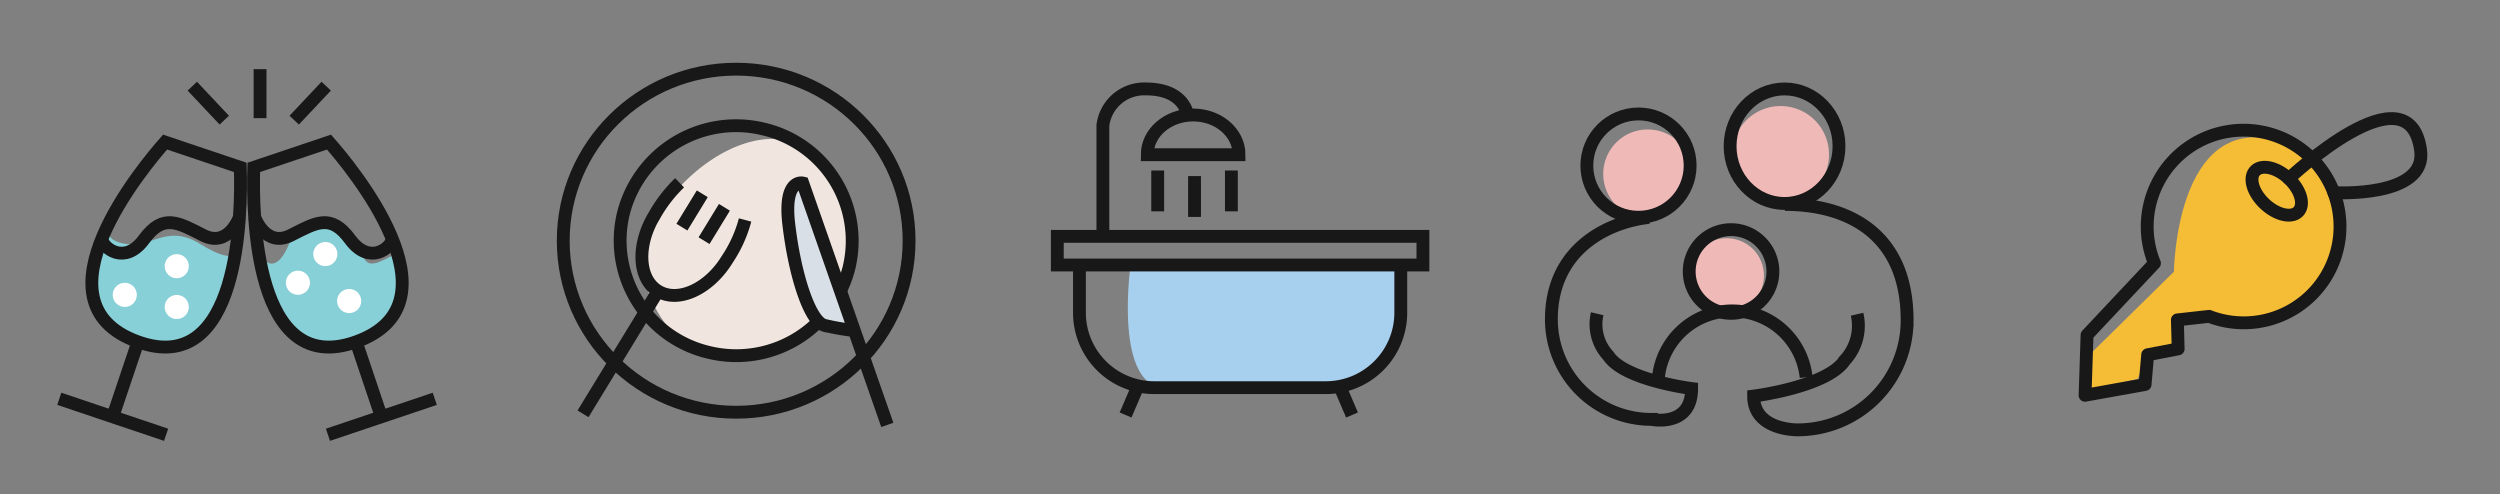 <svg xmlns="http://www.w3.org/2000/svg" width="253" height="50" viewBox="0 0 253 50">
  <rect x="0" y="0" width="253" height="50" fill="#808080" stroke="none"/>
  <g id="loading" transform="translate(-28 -1169)">
    <g id="ic_loading01" transform="translate(28 1169)">
      <rect id="사각형_1585" data-name="사각형 1585" width="50" height="50" fill="none"/>
      <g id="그룹_1140" data-name="그룹 1140" transform="translate(-690.436 -1019.222)">
        <path id="패스_5241" data-name="패스 5241" d="M716.077,1044.706s1.432,3,3.066-.873,4.192-2.756,6.183-.522,1.024,3.554,4.777,1.4c0,0,2.548,5.36-4.138,8.957S716.36,1046.857,716.077,1044.706Z" transform="translate(0.542 0.088)" fill="#88d0d7"/>
        <path id="패스_5242" data-name="패스 5242" d="M701.432,1041.729s-.86,1.756,1.819,2.1,4.111-2.053,7.446,0,3.555.873,3.555.873.263,10.264-9.888,8.957C704.364,1053.663,695.981,1051.672,701.432,1041.729Z" transform="translate(0 0.087)" fill="#88d0d7"/>
        <g id="그룹_1139" data-name="그룹 1139" transform="translate(696.436 1026.222)">
          <g id="그룹_1137" data-name="그룹 1137" transform="translate(19.658 7.378)">
            <path id="패스_5243" data-name="패스 5243" d="M715.578,1036.022c-.148,4.6,0,21.4,10.387,17.641,10.945-3.961-.651-17.8-2.779-20.2Z" transform="translate(-715.552 -1033.461)" fill="none" stroke="#191818" stroke-miterlimit="10" stroke-width="1.3"/>
            <line id="선_110" data-name="선 110" y1="3.64" x2="10.811" transform="translate(7.53 25.982)" fill="none" stroke="#191818" stroke-miterlimit="10" stroke-width="1.3"/>
            <line id="선_111" data-name="선 111" x2="2.388" y2="7.094" transform="translate(10.548 20.708)" fill="none" stroke="#191818" stroke-miterlimit="10" stroke-width="1.3"/>
            <path id="패스_5244" data-name="패스 5244" d="M715.666,1041.052s1.1,3.134,3.652,1.847,4.043-2.256,6.008.412,4.155.849,4.27-.037" transform="translate(-715.552 -1033.461)" fill="none" stroke="#191818" stroke-miterlimit="10" stroke-width="1.3"/>
          </g>
          <g id="그룹_1138" data-name="그룹 1138" transform="translate(0 7.378)">
            <path id="패스_5245" data-name="패스 5245" d="M714.752,1036.022c.148,4.6,0,21.4-10.388,17.641-10.944-3.961.652-17.8,2.78-20.2Z" transform="translate(-696.436 -1033.461)" fill="none" stroke="#191818" stroke-miterlimit="10" stroke-width="1.3"/>
            <line id="선_112" data-name="선 112" x1="10.811" y1="3.64" transform="translate(0 25.982)" fill="none" stroke="#191818" stroke-miterlimit="10" stroke-width="1.3"/>
            <line id="선_113" data-name="선 113" x1="2.388" y2="7.094" transform="translate(5.406 20.708)" fill="none" stroke="#191818" stroke-miterlimit="10" stroke-width="1.3"/>
            <path id="패스_5246" data-name="패스 5246" d="M714.664,1041.052s-1.1,3.134-3.652,1.847-4.043-2.256-6.008.412-4.155.849-4.27-.037" transform="translate(-696.436 -1033.461)" fill="none" stroke="#191818" stroke-miterlimit="10" stroke-width="1.3"/>
          </g>
          <line id="선_114" data-name="선 114" x2="3.237" y2="3.439" transform="translate(13.46 1.719)" fill="none" stroke="#191818" stroke-miterlimit="10" stroke-width="1.3"/>
          <line id="선_115" data-name="선 115" x1="3.237" y2="3.439" transform="translate(23.774 1.719)" fill="none" stroke="#191818" stroke-miterlimit="10" stroke-width="1.3"/>
          <line id="선_116" data-name="선 116" y1="4.956" transform="translate(20.317)" fill="none" stroke="#191818" stroke-miterlimit="10" stroke-width="1.3"/>
        </g>
        <circle id="타원_302" data-name="타원 302" cx="1.222" cy="1.222" r="1.222" transform="translate(707.101 1044.938)" fill="#fff"/>
        <circle id="타원_303" data-name="타원 303" cx="1.222" cy="1.222" r="1.222" transform="translate(707.101 1049.067)" fill="#fff"/>
        <circle id="타원_304" data-name="타원 304" cx="1.222" cy="1.222" r="1.222" transform="translate(719.363 1046.614)" fill="#fff"/>
        <circle id="타원_305" data-name="타원 305" cx="1.222" cy="1.222" r="1.222" transform="translate(724.548 1048.464)" fill="#fff"/>
        <circle id="타원_306" data-name="타원 306" cx="1.222" cy="1.222" r="1.222" transform="translate(722.136 1043.711)" fill="#fff"/>
        <circle id="타원_307" data-name="타원 307" cx="1.222" cy="1.222" r="1.222" transform="translate(701.841 1047.84)" fill="#fff"/>
      </g>
    </g>
    <g id="ic_loading02" transform="translate(128 1169)">
      <rect id="사각형_1585-2" data-name="사각형 1585" width="50" height="50" fill="none"/>
      <g id="그룹_1146" data-name="그룹 1146" transform="translate(-673.846 -943.626)">
        <path id="패스_5247" data-name="패스 5247" d="M687.633,970.418s-1.627,11.358,2.965,12.388c0,0,17.6-.106,19.931-1.006s5.731-1.991,3.955-11.382Z" transform="translate(0.626 0.052)" fill="#a7d0ef"/>
        <g id="그룹_1144" data-name="그룹 1144" transform="translate(680.846 952.626)">
          <path id="패스_5248" data-name="패스 5248" d="M683.086,970.418v4.876a7.586,7.586,0,0,0,7.659,7.512h17.2a7.587,7.587,0,0,0,7.66-7.512v-4.876" transform="translate(-680.846 -952.574)" fill="none" stroke="#191818" stroke-miterlimit="10" stroke-width="1.3"/>
          <rect id="사각형_1589" data-name="사각형 1589" width="37" height="2.899" transform="translate(0 14.919)" fill="none" stroke="#191818" stroke-miterlimit="10" stroke-width="1.3"/>
          <line id="선_117" data-name="선 117" x1="1.186" y2="2.767" transform="translate(6.908 30.232)" fill="none" stroke="#191818" stroke-miterlimit="10" stroke-width="1.3"/>
          <line id="선_118" data-name="선 118" x2="1.186" y2="2.767" transform="translate(28.638 30.232)" fill="none" stroke="#191818" stroke-miterlimit="10" stroke-width="1.3"/>
          <path id="패스_5249" data-name="패스 5249" d="M685.458,966.992V956.317a4.209,4.209,0,0,1,4.349-3.691c3.954,0,4.218,2.636,4.218,2.636" transform="translate(-680.846 -952.626)" fill="none" stroke="#191818" stroke-miterlimit="10" stroke-width="1.3"/>
          <path id="패스_5250" data-name="패스 5250" d="M694.387,955.262c-2.566,0-4.646,1.8-4.646,4.02h9.291C699.032,957.062,696.953,955.262,694.387,955.262Z" transform="translate(-680.64 -952.626)" fill="none" stroke="#191818" stroke-miterlimit="10" stroke-width="1.3"/>
        </g>
        <g id="그룹_1145" data-name="그룹 1145" transform="translate(691.005 960.881)">
          <line id="선_119" data-name="선 119" y2="4.133" fill="none" stroke="#191818" stroke-miterlimit="10" stroke-width="1.3"/>
          <line id="선_120" data-name="선 120" y2="4.133" transform="translate(7.457)" fill="none" stroke="#191818" stroke-miterlimit="10" stroke-width="1.3"/>
          <line id="선_121" data-name="선 121" y2="4.133" transform="translate(3.728 0.564)" fill="none" stroke="#191818" stroke-miterlimit="10" stroke-width="1.3"/>
        </g>
      </g>
    </g>
    <g id="ic_loading03" transform="translate(178 1169)">
      <rect id="사각형_1586" data-name="사각형 1586" width="50" height="50" fill="none"/>
      <g id="그룹_1147" data-name="그룹 1147" transform="translate(-624.663 -998.012)">
        <path id="패스_5251" data-name="패스 5251" d="M645.911,1015.613a4.5,4.5,0,1,1-4.5-4.5A4.5,4.5,0,0,1,645.911,1015.613Z" fill="#efb9b7"/>
        <path id="패스_5252" data-name="패스 5252" d="M659.78,1013.643a4.9,4.9,0,1,1-4.9-4.9A4.9,4.9,0,0,1,659.78,1013.643Z" transform="translate(-0.021)" fill="#efb9b7"/>
        <path id="패스_5253" data-name="패스 5253" d="M653.188,1025.951a3.779,3.779,0,1,1-3.778-3.778A3.779,3.779,0,0,1,653.188,1025.951Z" transform="translate(-0.015 -0.054)" fill="#efb9b7"/>
        <g id="그룹_1004" data-name="그룹 1004" transform="translate(631.663 1007.012)">
          <path id="타원_299" data-name="타원 299" d="M649.861,1021.306a4.234,4.234,0,1,1-4.234,4.234A4.234,4.234,0,0,1,649.861,1021.306Z" transform="translate(-631.678 -1007.065)" fill="none" stroke="#191818" stroke-miterlimit="10" stroke-width="1.3"/>
          <circle id="타원_300" data-name="타원 300" cx="5.227" cy="5.227" r="5.227" transform="translate(3.588 2.532)" fill="none" stroke="#191818" stroke-miterlimit="10" stroke-width="1.3"/>
          <ellipse id="타원_301" data-name="타원 301" cx="5.511" cy="5.795" rx="5.511" ry="5.795" transform="translate(18.086)" fill="none" stroke="#191818" stroke-miterlimit="10" stroke-width="1.3"/>
          <path id="패스_2509" data-name="패스 2509" d="M642.511,1036.573a7.517,7.517,0,0,1,14.948,0" transform="translate(-631.678 -1007.395)" fill="none" stroke="#191818" stroke-miterlimit="10" stroke-width="1.3"/>
          <path id="패스_2510" data-name="패스 2510" d="M636.3,1029.856a4.674,4.674,0,0,0,1.134,4.257c1.608,2.46,8.421,3.315,8.421,3.315,0,3.974-4.069,3.122-4.069,3.122a10.123,10.123,0,0,1-10.123-10.123c0-7.1,5.674-9.845,9.868-10.316" transform="translate(-631.663 -1007.108)" fill="none" stroke="#191818" stroke-miterlimit="10" stroke-width="1.3"/>
          <path id="패스_2511" data-name="패스 2511" d="M655.321,1018.795c6.119,0,12.372,2.748,12.372,11.734a11.079,11.079,0,0,1-11.078,11.079h0s-4.454.085-4.454-3.416c0,0,7.456-.932,9.224-3.624a5.117,5.117,0,0,0,1.242-4.66" transform="translate(-631.693 -1007.108)" fill="none" stroke="#191818" stroke-miterlimit="10" stroke-width="1.3"/>
        </g>
      </g>
    </g>
    <g id="ic_loading04" transform="translate(77 1169)">
      <rect id="사각형_1587" data-name="사각형 1587" width="50" height="50" fill="none"/>
      <g id="그룹_1151" data-name="그룹 1151" transform="translate(-685.798 -1064.372)">
        <ellipse id="타원_308" data-name="타원 308" cx="17.5" cy="17.359" rx="17.5" ry="17.359" transform="translate(693.798 1071.372)" fill="none" stroke="#191818" stroke-miterlimit="10" stroke-width="1.3"/>
        <path id="패스_5254" data-name="패스 5254" d="M717.371,1078.819c-.034-.01-.066-.011-.1-.023-5.8-1.94-12.989,4.265-14.806,9.421-1.435,4.07.332,7.8,3.252,10.728a11.826,11.826,0,0,0,5.588,1.392,11.676,11.676,0,0,0,11.754-11.6A11.549,11.549,0,0,0,717.371,1078.819Z" transform="translate(-0.008)" fill="#f0e6df"/>
        <path id="패스_5258" data-name="패스 5258" d="M11.636.028A11.756,11.756,0,0,1,23.3,11.8,11.623,11.623,0,0,1,11.692,23.511,11.756,11.756,0,0,1,.028,11.742,11.623,11.623,0,0,1,11.636.028Z" transform="translate(697.164 1097.378) rotate(-76.717)" fill="none" stroke="#191818" stroke-width="1.3"/>
        <g id="그룹_1149" data-name="그룹 1149" transform="translate(695.799 1082.869)">
          <path id="패스_5255" data-name="패스 5255" d="M712.2,1086.928a13.263,13.263,0,0,1-1.811,3.993c-1.837,3.005-4.969,4.436-7,3.2s-2.183-4.679-.347-7.684a14.273,14.273,0,0,1,2.532-3.269" transform="translate(-695.799 -1083.165)" fill="none" stroke="#191818" stroke-miterlimit="10" stroke-width="1.3"/>
          <line id="선_122" data-name="선 122" x1="7.595" y2="12.429" transform="translate(0 10.953)" fill="none" stroke="#191818" stroke-miterlimit="10" stroke-width="1.3"/>
          <g id="그룹_1148" data-name="그룹 1148" transform="translate(10.007 1.115)">
            <line id="선_123" data-name="선 123" x1="2.063" y2="3.375" fill="none" stroke="#191818" stroke-miterlimit="10" stroke-width="1.3"/>
            <line id="선_124" data-name="선 124" x1="2.063" y2="3.375" transform="translate(2.24 1.369)" fill="none" stroke="#191818" stroke-miterlimit="10" stroke-width="1.3"/>
          </g>
        </g>
        <g id="그룹_1150" data-name="그룹 1150" transform="translate(716.526 1082.869)">
          <path id="패스_5256" data-name="패스 5256" d="M719.594,1097.146s4.007,1.923,3.436.291l-4.981-14.248S714.075,1081.956,719.594,1097.146Z" transform="translate(-716.54 -1083.165)" fill="#d9dfe7"/>
          <path id="패스_5257" data-name="패스 5257" d="M726.607,1107.668l-3.336-9.542-5.222-14.937s-1.952-.477-1.416,4.125c.612,5.247,2.127,9.84,3.592,10.274a26.073,26.073,0,0,0,2.884.517" transform="translate(-716.54 -1083.165)" fill="none" stroke="#191818" stroke-miterlimit="10" stroke-width="1.3"/>
        </g>
      </g>
    </g>
    <g id="ic_loading05" transform="translate(231 1169)">
      <rect id="사각형_1588" data-name="사각형 1588" width="50" height="50" fill="none"/>
      <g id="그룹_1153" data-name="그룹 1153" transform="translate(-768.114 -1017.804)">
        <path id="패스_5259" data-name="패스 5259" d="M776.114,1054.154l9-8.853s.167-15.981,10.411-13.3c8.478,2.217,6.6,14.045,3.759,15.392s-4.619,3.618-10.616,2.426l-3.209.357.078,2.934-3.084.591-1.006,2.465-5.312,1.1Z" transform="translate(0 0)" fill="#f5bc35"/>
        <g id="그룹_1152" data-name="그룹 1152" transform="translate(776.114 1029.804)">
          <path id="패스_5260" data-name="패스 5260" d="M798.839,1033.626a9.75,9.75,0,0,0-15.692,10.819h0l-6.824,7.261-.2,6.1,6.072-1.093.264-3.01,3.084-.591-.078-2.935,3.209-.357h0a9.742,9.742,0,0,0,10.174-16.192Zm-4.527,4.816c-1.211-1.134-1.651-2.628-.983-3.339s2.191-.369,3.4.764,1.652,2.629.984,3.34S795.523,1039.576,794.312,1038.443Z" transform="translate(-776.114 -1029.804)" fill="none" stroke="#191818" stroke-linecap="round" stroke-linejoin="round" stroke-width="1.3"/>
          <path id="패스_5261" data-name="패스 5261" d="M796.731,1035.879s12.16-11.488,13.336-2.869c.664,4.861-8.776,4.291-8.776,4.291" transform="translate(-776.1 -1029.804)" fill="none" stroke="#191818" stroke-linecap="round" stroke-linejoin="round" stroke-width="1.3"/>
        </g>
      </g>
    </g>
  </g>
</svg>
